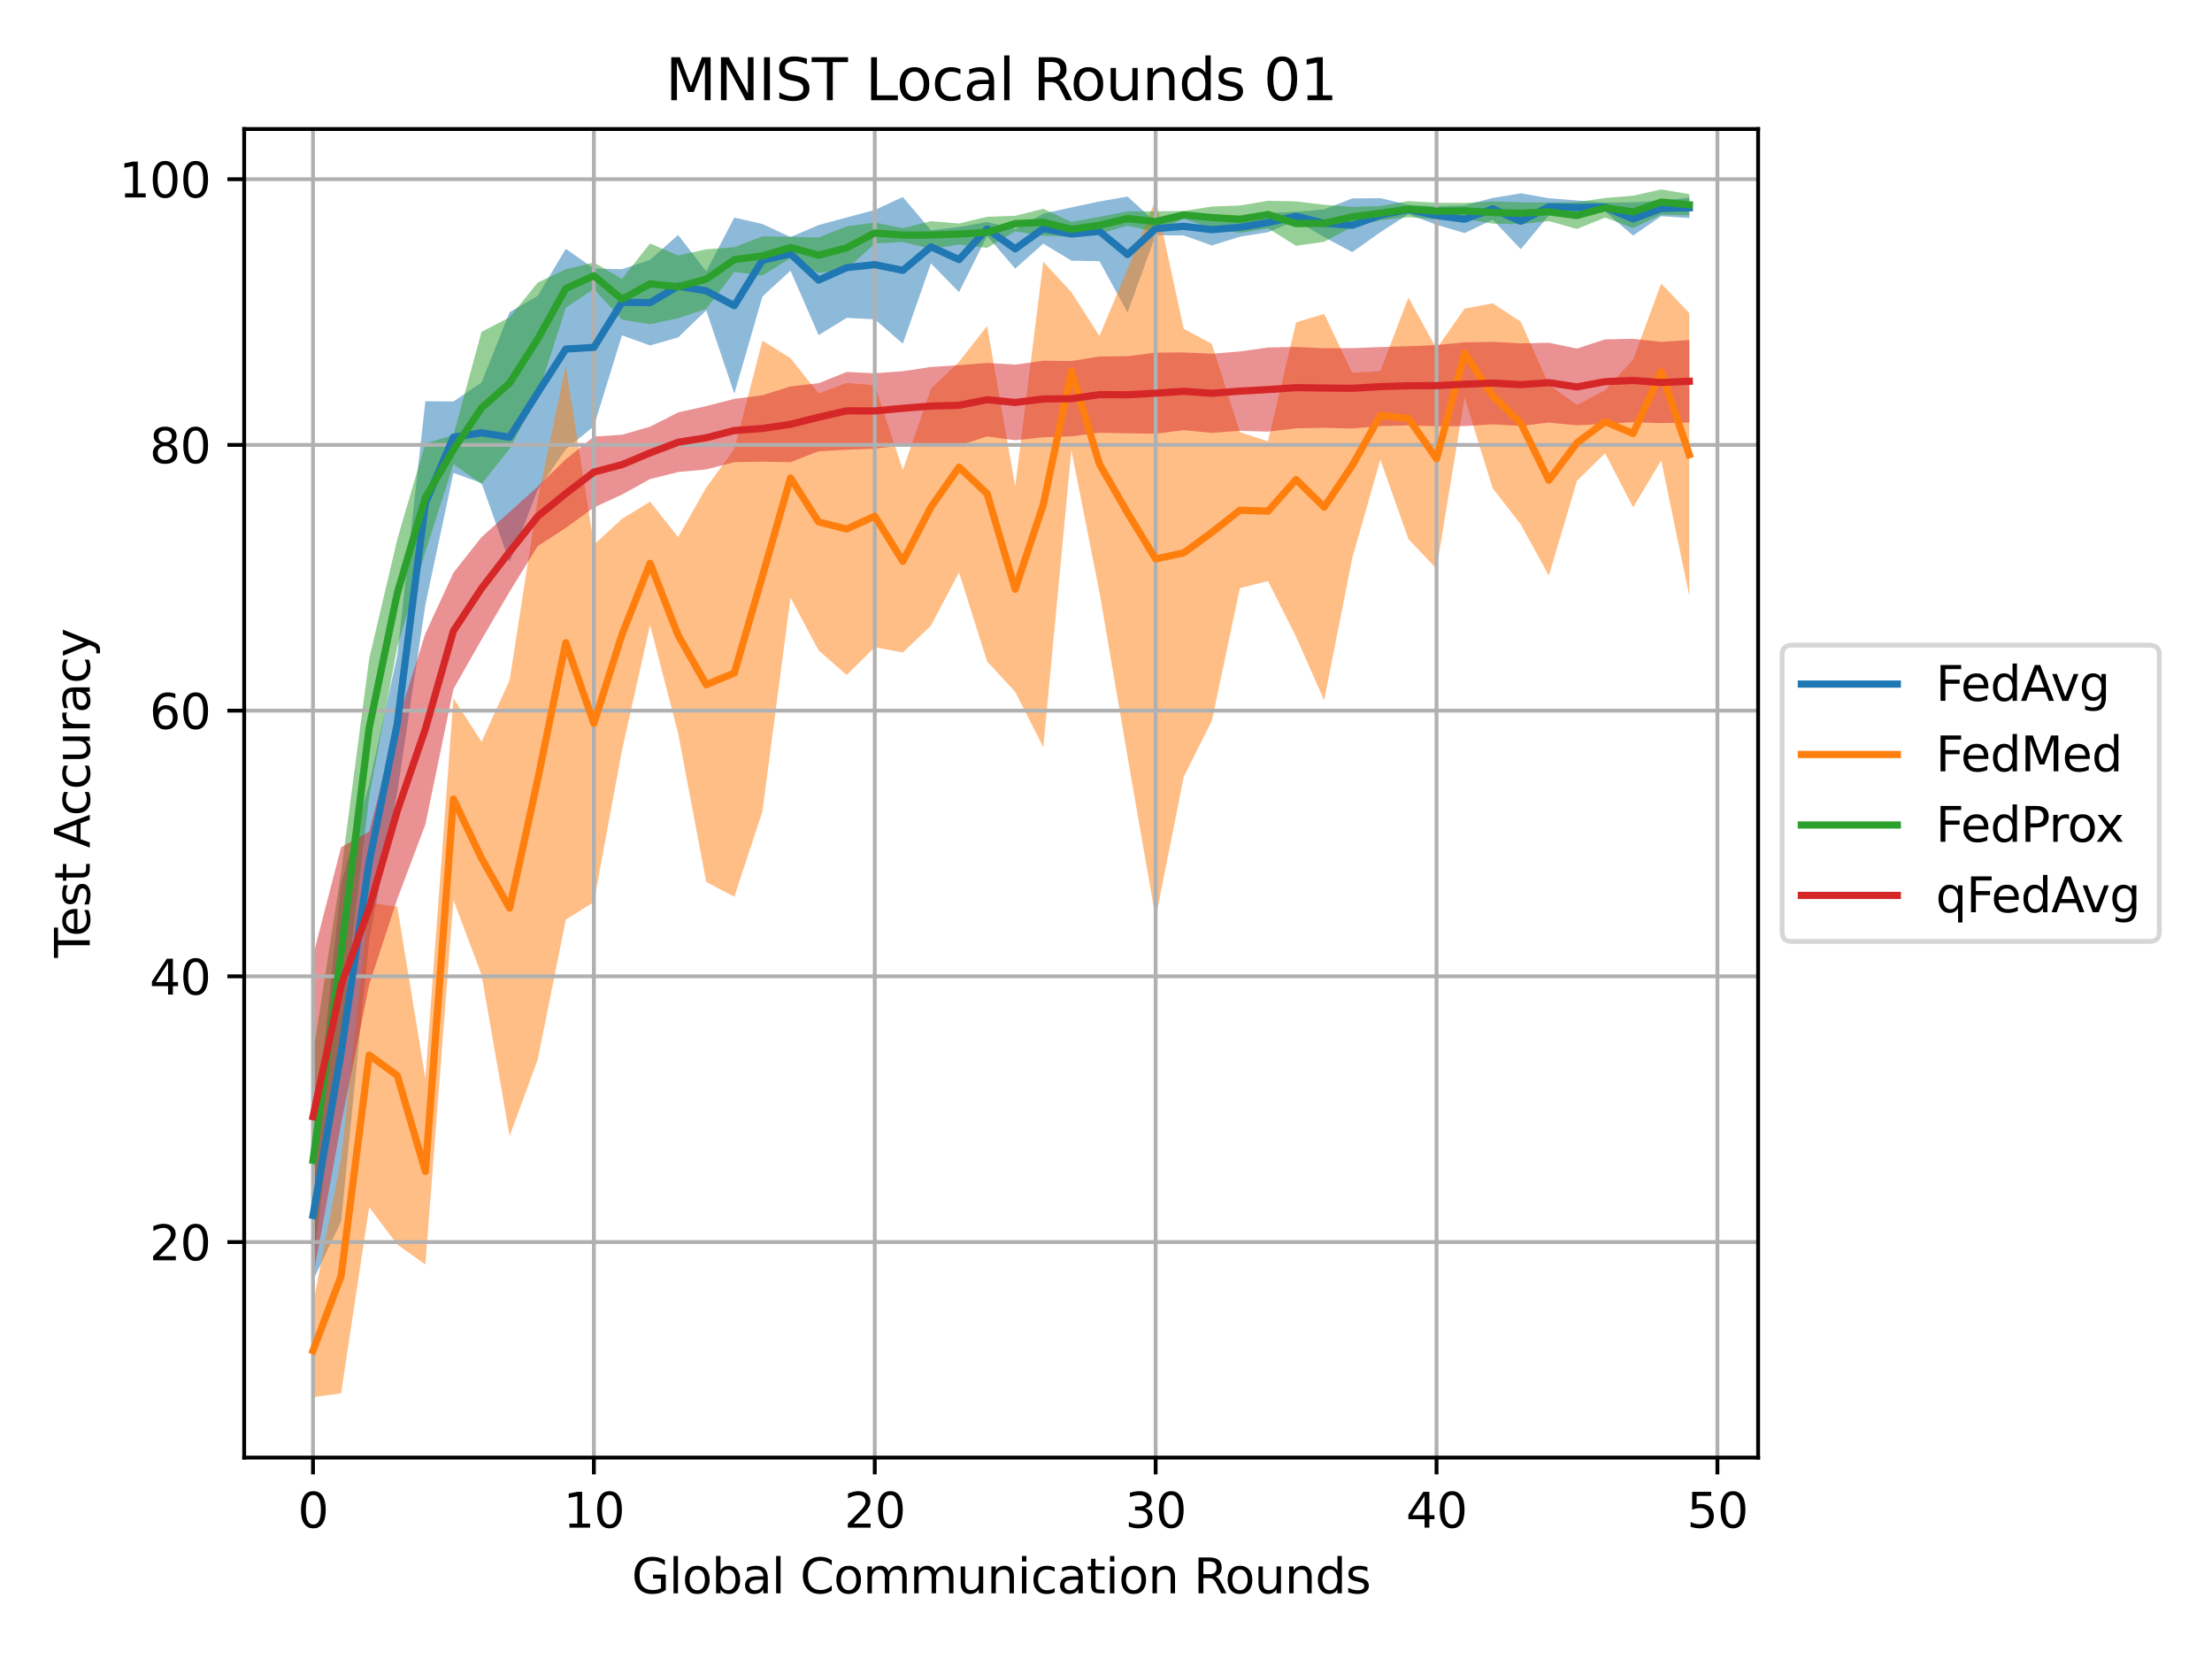<?xml version="1.0" encoding="utf-8" standalone="no"?>
<!DOCTYPE svg PUBLIC "-//W3C//DTD SVG 1.1//EN"
  "http://www.w3.org/Graphics/SVG/1.1/DTD/svg11.dtd">
<svg height="345.6pt" version="1.1" viewBox="0 0 460.8 345.6" width="460.8pt" xmlns="http://www.w3.org/2000/svg" xmlns:xlink="http://www.w3.org/1999/xlink">
 <defs>
  <style type="text/css">*{stroke-linecap:butt;stroke-linejoin:round;}</style>
 </defs>
 <g id="figure_1">
  <g id="patch_1">
   <path d="M 0 345.6 
L 460.8 345.6 
L 460.8 0 
L 0 0 
z
" style="fill:#ffffff;"/>
  </g>
  <g id="axes_1">
   <g id="patch_2">
    <path d="M 50.87 303.64 
L 366.25 303.64 
L 366.25 26.88 
L 50.87 26.88 
z
" style="fill:#ffffff;"/>
   </g>
   <g id="PolyCollection_1">
    <path clip-path="url(#p32f20d6bae)" d="M 65.205 239.684 
L 65.205 266.728 
L 71.057 254.471 
L 76.908 195.847 
L 82.759 165.021 
L 88.61 126.032 
L 94.461 98.516 
L 100.313 100.633 
L 106.164 117.124 
L 112.015 102.026 
L 117.866 93.597 
L 123.718 88.799 
L 129.569 69.864 
L 135.42 71.966 
L 141.271 70.282 
L 147.122 64.659 
L 152.974 82.03 
L 158.825 61.775 
L 164.676 56.394 
L 170.527 69.82 
L 176.378 66.219 
L 182.23 66.516 
L 188.081 71.596 
L 193.932 54.872 
L 199.783 60.862 
L 205.634 49.148 
L 211.486 55.955 
L 217.337 50.762 
L 223.188 54.299 
L 229.039 54.42 
L 234.89 65.115 
L 240.742 48.99 
L 246.593 49.06 
L 252.444 51.136 
L 258.295 49.316 
L 264.146 48.37 
L 269.998 45.953 
L 275.849 49.403 
L 281.7 52.526 
L 287.551 48.385 
L 293.402 44.604 
L 299.254 46.826 
L 305.105 48.554 
L 310.956 45.764 
L 316.807 51.915 
L 322.659 44.858 
L 328.51 44.677 
L 334.361 44.077 
L 340.212 49.072 
L 346.063 45.035 
L 351.915 45.413 
L 351.915 41.162 
L 351.915 41.162 
L 346.063 41.821 
L 340.212 42.128 
L 334.361 42.218 
L 328.51 41.758 
L 322.659 41.297 
L 316.807 40.266 
L 310.956 41.232 
L 305.105 42.786 
L 299.254 42.973 
L 293.402 42.672 
L 287.551 41.273 
L 281.7 41.336 
L 275.849 43.618 
L 269.998 44.126 
L 264.146 44.372 
L 258.295 45.387 
L 252.444 44.548 
L 246.593 45.222 
L 240.742 46.273 
L 234.89 40.939 
L 229.039 41.965 
L 223.188 43.207 
L 217.337 44.501 
L 211.486 47.717 
L 205.634 46.256 
L 199.783 47.294 
L 193.932 47.959 
L 188.081 41.044 
L 182.23 43.741 
L 176.378 45.3 
L 170.527 46.884 
L 164.676 49.379 
L 158.825 46.661 
L 152.974 45.324 
L 147.122 56.529 
L 141.271 48.944 
L 135.42 54.127 
L 129.569 56.088 
L 123.718 55.932 
L 117.866 51.834 
L 112.015 61.622 
L 106.164 65.021 
L 100.313 79.691 
L 94.461 83.629 
L 88.61 83.58 
L 82.759 136.517 
L 76.908 163.286 
L 71.057 184.117 
L 65.205 239.684 
z
" style="fill:#1f77b4;fill-opacity:0.5;"/>
   </g>
   <g id="PolyCollection_2">
    <path clip-path="url(#p32f20d6bae)" d="M 65.205 271.685 
L 65.205 291.06 
L 71.057 290.25 
L 76.908 251.485 
L 82.759 259.249 
L 88.61 263.423 
L 94.461 187.493 
L 100.313 203.077 
L 106.164 236.655 
L 112.015 220.745 
L 117.866 191.585 
L 123.718 187.916 
L 129.569 156.312 
L 135.42 130.196 
L 141.271 152.784 
L 147.122 183.733 
L 152.974 186.803 
L 158.825 169.04 
L 164.676 124.494 
L 170.527 135.498 
L 176.378 140.621 
L 182.23 134.831 
L 188.081 135.935 
L 193.932 130.331 
L 199.783 119.247 
L 205.634 137.783 
L 211.486 144.148 
L 217.337 155.653 
L 223.188 93.813 
L 229.039 123.376 
L 234.89 157.634 
L 240.742 191.305 
L 246.593 161.837 
L 252.444 150.175 
L 258.295 122.513 
L 264.146 121.041 
L 269.998 132.646 
L 275.849 145.9 
L 281.7 116.252 
L 287.551 95.752 
L 293.402 112.296 
L 299.254 118.471 
L 305.105 82.821 
L 310.956 101.723 
L 316.807 109.252 
L 322.659 119.926 
L 328.51 100.177 
L 334.361 94.405 
L 340.212 105.714 
L 346.063 95.904 
L 351.915 124.207 
L 351.915 65.226 
L 351.915 65.226 
L 346.063 59.056 
L 340.212 74.89 
L 334.361 81.294 
L 328.51 84.351 
L 322.659 80.157 
L 316.807 67.008 
L 310.956 63.187 
L 305.105 64.291 
L 299.254 72.643 
L 293.402 62.002 
L 287.551 77.285 
L 281.7 77.665 
L 275.849 65.393 
L 269.998 67.156 
L 264.146 91.934 
L 258.295 90.041 
L 252.444 71.628 
L 246.593 68.514 
L 240.742 41.569 
L 234.89 56.042 
L 229.039 69.981 
L 223.188 60.867 
L 217.337 54.519 
L 211.486 101.337 
L 205.634 67.905 
L 199.783 75.371 
L 193.932 80.962 
L 188.081 97.92 
L 182.23 80.246 
L 176.378 79.781 
L 170.527 81.961 
L 164.676 74.607 
L 158.825 70.98 
L 152.974 93.575 
L 147.122 101.55 
L 141.271 111.899 
L 135.42 104.499 
L 129.569 108.091 
L 123.718 113.482 
L 117.866 76.181 
L 112.015 104.055 
L 106.164 141.676 
L 100.313 154.515 
L 94.461 145.435 
L 88.61 224.632 
L 82.759 188.868 
L 76.908 188.084 
L 71.057 241.386 
L 65.205 271.685 
z
" style="fill:#ff7f0e;fill-opacity:0.5;"/>
   </g>
   <g id="PolyCollection_3">
    <path clip-path="url(#p32f20d6bae)" d="M 65.205 219.524 
L 65.205 263.906 
L 71.057 215.277 
L 76.908 165.987 
L 82.759 134.817 
L 88.61 114.988 
L 94.461 96.707 
L 100.313 100.833 
L 106.164 93.485 
L 112.015 82.365 
L 117.866 64.122 
L 123.718 60.205 
L 129.569 66.588 
L 135.42 67.538 
L 141.271 66.285 
L 147.122 64.356 
L 152.974 56.666 
L 158.825 57.384 
L 164.676 53.778 
L 170.527 56.871 
L 176.378 56.098 
L 182.23 50.725 
L 188.081 50.406 
L 193.932 51.847 
L 199.783 50.942 
L 205.634 51.648 
L 211.486 48.203 
L 217.337 49.108 
L 223.188 49.313 
L 229.039 48.712 
L 234.89 47.01 
L 240.742 48.302 
L 246.593 45.57 
L 252.444 47.616 
L 258.295 48.528 
L 264.146 47.552 
L 269.998 51.21 
L 275.849 50.37 
L 281.7 47.253 
L 287.551 45.902 
L 293.402 45.247 
L 299.254 45.733 
L 305.105 45.582 
L 310.956 46.586 
L 316.807 46.683 
L 322.659 46.068 
L 328.51 47.69 
L 334.361 45.33 
L 340.212 47.493 
L 346.063 44.733 
L 351.915 44.855 
L 351.915 40.459 
L 351.915 40.459 
L 346.063 39.46 
L 340.212 40.764 
L 334.361 41.245 
L 328.51 42.109 
L 322.659 42.189 
L 316.807 42.134 
L 310.956 41.951 
L 305.105 42.254 
L 299.254 42.244 
L 293.402 41.889 
L 287.551 42.916 
L 281.7 43.106 
L 275.849 42.651 
L 269.998 41.951 
L 264.146 41.826 
L 258.295 42.812 
L 252.444 43.023 
L 246.593 43.948 
L 240.742 44.019 
L 234.89 44.05 
L 229.039 45.15 
L 223.188 46.23 
L 217.337 43.493 
L 211.486 44.959 
L 205.634 45.157 
L 199.783 46.564 
L 193.932 46.079 
L 188.081 47.52 
L 182.23 46.36 
L 176.378 47.153 
L 170.527 49.463 
L 164.676 49.333 
L 158.825 49.23 
L 152.974 51.49 
L 147.122 51.928 
L 141.271 53.222 
L 135.42 50.708 
L 129.569 58.103 
L 123.718 54.677 
L 117.866 56.085 
L 112.015 58.862 
L 106.164 66.099 
L 100.313 69.121 
L 94.461 90.624 
L 88.61 92.381 
L 82.759 112.35 
L 76.908 137.233 
L 71.057 181.692 
L 65.205 219.524 
z
" style="fill:#2ca02c;fill-opacity:0.5;"/>
   </g>
   <g id="PolyCollection_4">
    <path clip-path="url(#p32f20d6bae)" d="M 65.205 199.125 
L 65.205 266.138 
L 71.057 234.099 
L 76.908 205.121 
L 82.759 187.282 
L 88.61 171.778 
L 94.461 143.537 
L 100.313 133.241 
L 106.164 123.254 
L 112.015 113.761 
L 117.866 109.969 
L 123.718 105.731 
L 129.569 103.03 
L 135.42 99.802 
L 141.271 98.336 
L 147.122 97.785 
L 152.974 96.279 
L 158.825 96.164 
L 164.676 96.293 
L 170.527 93.999 
L 176.378 93.682 
L 182.23 93.453 
L 188.081 92.769 
L 193.932 92.731 
L 199.783 92.789 
L 205.634 90.92 
L 211.486 91.72 
L 217.337 91.088 
L 223.188 90.896 
L 229.039 90.136 
L 234.89 90.269 
L 240.742 90.349 
L 246.593 89.609 
L 252.444 90.167 
L 258.295 89.735 
L 264.146 89.925 
L 269.998 89.227 
L 275.849 89.121 
L 281.7 89.257 
L 287.551 88.77 
L 293.402 88.605 
L 299.254 88.792 
L 305.105 88.768 
L 310.956 88.39 
L 316.807 88.735 
L 322.659 88.032 
L 328.51 88.595 
L 334.361 88.307 
L 340.212 87.948 
L 346.063 88.141 
L 351.915 88.024 
L 351.915 70.831 
L 351.915 70.831 
L 346.063 71.223 
L 340.212 70.575 
L 334.361 70.703 
L 328.51 72.607 
L 322.659 71.398 
L 316.807 71.537 
L 310.956 71.218 
L 305.105 71.316 
L 299.254 71.878 
L 293.402 72.12 
L 287.551 72.299 
L 281.7 72.52 
L 275.849 72.546 
L 269.998 72.274 
L 264.146 72.384 
L 258.295 73.216 
L 252.444 73.692 
L 246.593 73.42 
L 240.742 73.465 
L 234.89 74.198 
L 229.039 74.265 
L 223.188 75.21 
L 217.337 75.14 
L 211.486 75.958 
L 205.634 75.607 
L 199.783 76.074 
L 193.932 76.441 
L 188.081 77.334 
L 182.23 77.756 
L 176.378 77.483 
L 170.527 79.823 
L 164.676 80.496 
L 158.825 82.341 
L 152.974 83.09 
L 147.122 84.595 
L 141.271 85.914 
L 135.42 88.888 
L 129.569 90.564 
L 123.718 90.941 
L 117.866 95.67 
L 112.015 101.365 
L 106.164 106.64 
L 100.313 111.886 
L 94.461 119.303 
L 88.61 131.978 
L 82.759 150.538 
L 76.908 173.25 
L 71.057 176.487 
L 65.205 199.125 
z
" style="fill:#d62728;fill-opacity:0.5;"/>
   </g>
   <g id="matplotlib.axis_1">
    <g id="xtick_1">
     <g id="line2d_1">
      <path clip-path="url(#p32f20d6bae)" d="M 65.205 303.64 
L 65.205 26.88 
" style="fill:none;stroke:#b0b0b0;stroke-linecap:square;stroke-width:0.8;"/>
     </g>
     <g id="line2d_2">
      <defs>
       <path d="M 0 0 
L 0 3.5 
" id="m7cf84a6d32" style="stroke:#000000;stroke-width:0.8;"/>
      </defs>
      <g>
       <use style="stroke:#000000;stroke-width:0.8;" x="65.205" xlink:href="#m7cf84a6d32" y="303.64"/>
      </g>
     </g>
     <g id="text_1">
      <!-- 0 -->
      <g transform="translate(62.024 318.238)scale(0.1 -0.1)">
       <defs>
        <path d="M 2034 4250 
Q 1547 4250 1301 3770 
Q 1056 3291 1056 2328 
Q 1056 1369 1301 889 
Q 1547 409 2034 409 
Q 2525 409 2770 889 
Q 3016 1369 3016 2328 
Q 3016 3291 2770 3770 
Q 2525 4250 2034 4250 
z
M 2034 4750 
Q 2819 4750 3233 4129 
Q 3647 3509 3647 2328 
Q 3647 1150 3233 529 
Q 2819 -91 2034 -91 
Q 1250 -91 836 529 
Q 422 1150 422 2328 
Q 422 3509 836 4129 
Q 1250 4750 2034 4750 
z
" id="DejaVuSans-30" transform="scale(0.016)"/>
       </defs>
       <use xlink:href="#DejaVuSans-30"/>
      </g>
     </g>
    </g>
    <g id="xtick_2">
     <g id="line2d_3">
      <path clip-path="url(#p32f20d6bae)" d="M 123.718 303.64 
L 123.718 26.88 
" style="fill:none;stroke:#b0b0b0;stroke-linecap:square;stroke-width:0.8;"/>
     </g>
     <g id="line2d_4">
      <g>
       <use style="stroke:#000000;stroke-width:0.8;" x="123.718" xlink:href="#m7cf84a6d32" y="303.64"/>
      </g>
     </g>
     <g id="text_2">
      <!-- 10 -->
      <g transform="translate(117.355 318.238)scale(0.1 -0.1)">
       <defs>
        <path d="M 794 531 
L 1825 531 
L 1825 4091 
L 703 3866 
L 703 4441 
L 1819 4666 
L 2450 4666 
L 2450 531 
L 3481 531 
L 3481 0 
L 794 0 
L 794 531 
z
" id="DejaVuSans-31" transform="scale(0.016)"/>
       </defs>
       <use xlink:href="#DejaVuSans-31"/>
       <use x="63.623" xlink:href="#DejaVuSans-30"/>
      </g>
     </g>
    </g>
    <g id="xtick_3">
     <g id="line2d_5">
      <path clip-path="url(#p32f20d6bae)" d="M 182.23 303.64 
L 182.23 26.88 
" style="fill:none;stroke:#b0b0b0;stroke-linecap:square;stroke-width:0.8;"/>
     </g>
     <g id="line2d_6">
      <g>
       <use style="stroke:#000000;stroke-width:0.8;" x="182.23" xlink:href="#m7cf84a6d32" y="303.64"/>
      </g>
     </g>
     <g id="text_3">
      <!-- 20 -->
      <g transform="translate(175.867 318.238)scale(0.1 -0.1)">
       <defs>
        <path d="M 1228 531 
L 3431 531 
L 3431 0 
L 469 0 
L 469 531 
Q 828 903 1448 1529 
Q 2069 2156 2228 2338 
Q 2531 2678 2651 2914 
Q 2772 3150 2772 3378 
Q 2772 3750 2511 3984 
Q 2250 4219 1831 4219 
Q 1534 4219 1204 4116 
Q 875 4013 500 3803 
L 500 4441 
Q 881 4594 1212 4672 
Q 1544 4750 1819 4750 
Q 2544 4750 2975 4387 
Q 3406 4025 3406 3419 
Q 3406 3131 3298 2873 
Q 3191 2616 2906 2266 
Q 2828 2175 2409 1742 
Q 1991 1309 1228 531 
z
" id="DejaVuSans-32" transform="scale(0.016)"/>
       </defs>
       <use xlink:href="#DejaVuSans-32"/>
       <use x="63.623" xlink:href="#DejaVuSans-30"/>
      </g>
     </g>
    </g>
    <g id="xtick_4">
     <g id="line2d_7">
      <path clip-path="url(#p32f20d6bae)" d="M 240.742 303.64 
L 240.742 26.88 
" style="fill:none;stroke:#b0b0b0;stroke-linecap:square;stroke-width:0.8;"/>
     </g>
     <g id="line2d_8">
      <g>
       <use style="stroke:#000000;stroke-width:0.8;" x="240.742" xlink:href="#m7cf84a6d32" y="303.64"/>
      </g>
     </g>
     <g id="text_4">
      <!-- 30 -->
      <g transform="translate(234.379 318.238)scale(0.1 -0.1)">
       <defs>
        <path d="M 2597 2516 
Q 3050 2419 3304 2112 
Q 3559 1806 3559 1356 
Q 3559 666 3084 287 
Q 2609 -91 1734 -91 
Q 1441 -91 1130 -33 
Q 819 25 488 141 
L 488 750 
Q 750 597 1062 519 
Q 1375 441 1716 441 
Q 2309 441 2620 675 
Q 2931 909 2931 1356 
Q 2931 1769 2642 2001 
Q 2353 2234 1838 2234 
L 1294 2234 
L 1294 2753 
L 1863 2753 
Q 2328 2753 2575 2939 
Q 2822 3125 2822 3475 
Q 2822 3834 2567 4026 
Q 2313 4219 1838 4219 
Q 1578 4219 1281 4162 
Q 984 4106 628 3988 
L 628 4550 
Q 988 4650 1302 4700 
Q 1616 4750 1894 4750 
Q 2613 4750 3031 4423 
Q 3450 4097 3450 3541 
Q 3450 3153 3228 2886 
Q 3006 2619 2597 2516 
z
" id="DejaVuSans-33" transform="scale(0.016)"/>
       </defs>
       <use xlink:href="#DejaVuSans-33"/>
       <use x="63.623" xlink:href="#DejaVuSans-30"/>
      </g>
     </g>
    </g>
    <g id="xtick_5">
     <g id="line2d_9">
      <path clip-path="url(#p32f20d6bae)" d="M 299.254 303.64 
L 299.254 26.88 
" style="fill:none;stroke:#b0b0b0;stroke-linecap:square;stroke-width:0.8;"/>
     </g>
     <g id="line2d_10">
      <g>
       <use style="stroke:#000000;stroke-width:0.8;" x="299.254" xlink:href="#m7cf84a6d32" y="303.64"/>
      </g>
     </g>
     <g id="text_5">
      <!-- 40 -->
      <g transform="translate(292.891 318.238)scale(0.1 -0.1)">
       <defs>
        <path d="M 2419 4116 
L 825 1625 
L 2419 1625 
L 2419 4116 
z
M 2253 4666 
L 3047 4666 
L 3047 1625 
L 3713 1625 
L 3713 1100 
L 3047 1100 
L 3047 0 
L 2419 0 
L 2419 1100 
L 313 1100 
L 313 1709 
L 2253 4666 
z
" id="DejaVuSans-34" transform="scale(0.016)"/>
       </defs>
       <use xlink:href="#DejaVuSans-34"/>
       <use x="63.623" xlink:href="#DejaVuSans-30"/>
      </g>
     </g>
    </g>
    <g id="xtick_6">
     <g id="line2d_11">
      <path clip-path="url(#p32f20d6bae)" d="M 357.766 303.64 
L 357.766 26.88 
" style="fill:none;stroke:#b0b0b0;stroke-linecap:square;stroke-width:0.8;"/>
     </g>
     <g id="line2d_12">
      <g>
       <use style="stroke:#000000;stroke-width:0.8;" x="357.766" xlink:href="#m7cf84a6d32" y="303.64"/>
      </g>
     </g>
     <g id="text_6">
      <!-- 50 -->
      <g transform="translate(351.403 318.238)scale(0.1 -0.1)">
       <defs>
        <path d="M 691 4666 
L 3169 4666 
L 3169 4134 
L 1269 4134 
L 1269 2991 
Q 1406 3038 1543 3061 
Q 1681 3084 1819 3084 
Q 2600 3084 3056 2656 
Q 3513 2228 3513 1497 
Q 3513 744 3044 326 
Q 2575 -91 1722 -91 
Q 1428 -91 1123 -41 
Q 819 9 494 109 
L 494 744 
Q 775 591 1075 516 
Q 1375 441 1709 441 
Q 2250 441 2565 725 
Q 2881 1009 2881 1497 
Q 2881 1984 2565 2268 
Q 2250 2553 1709 2553 
Q 1456 2553 1204 2497 
Q 953 2441 691 2322 
L 691 4666 
z
" id="DejaVuSans-35" transform="scale(0.016)"/>
       </defs>
       <use xlink:href="#DejaVuSans-35"/>
       <use x="63.623" xlink:href="#DejaVuSans-30"/>
      </g>
     </g>
    </g>
    <g id="text_7">
     <!-- Global Communication Rounds -->
     <g transform="translate(131.598 331.917)scale(0.1 -0.1)">
      <defs>
       <path d="M 3809 666 
L 3809 1919 
L 2778 1919 
L 2778 2438 
L 4434 2438 
L 4434 434 
Q 4069 175 3628 42 
Q 3188 -91 2688 -91 
Q 1594 -91 976 548 
Q 359 1188 359 2328 
Q 359 3472 976 4111 
Q 1594 4750 2688 4750 
Q 3144 4750 3555 4637 
Q 3966 4525 4313 4306 
L 4313 3634 
Q 3963 3931 3569 4081 
Q 3175 4231 2741 4231 
Q 1884 4231 1454 3753 
Q 1025 3275 1025 2328 
Q 1025 1384 1454 906 
Q 1884 428 2741 428 
Q 3075 428 3337 486 
Q 3600 544 3809 666 
z
" id="DejaVuSans-47" transform="scale(0.016)"/>
       <path d="M 603 4863 
L 1178 4863 
L 1178 0 
L 603 0 
L 603 4863 
z
" id="DejaVuSans-6c" transform="scale(0.016)"/>
       <path d="M 1959 3097 
Q 1497 3097 1228 2736 
Q 959 2375 959 1747 
Q 959 1119 1226 758 
Q 1494 397 1959 397 
Q 2419 397 2687 759 
Q 2956 1122 2956 1747 
Q 2956 2369 2687 2733 
Q 2419 3097 1959 3097 
z
M 1959 3584 
Q 2709 3584 3137 3096 
Q 3566 2609 3566 1747 
Q 3566 888 3137 398 
Q 2709 -91 1959 -91 
Q 1206 -91 779 398 
Q 353 888 353 1747 
Q 353 2609 779 3096 
Q 1206 3584 1959 3584 
z
" id="DejaVuSans-6f" transform="scale(0.016)"/>
       <path d="M 3116 1747 
Q 3116 2381 2855 2742 
Q 2594 3103 2138 3103 
Q 1681 3103 1420 2742 
Q 1159 2381 1159 1747 
Q 1159 1113 1420 752 
Q 1681 391 2138 391 
Q 2594 391 2855 752 
Q 3116 1113 3116 1747 
z
M 1159 2969 
Q 1341 3281 1617 3432 
Q 1894 3584 2278 3584 
Q 2916 3584 3314 3078 
Q 3713 2572 3713 1747 
Q 3713 922 3314 415 
Q 2916 -91 2278 -91 
Q 1894 -91 1617 61 
Q 1341 213 1159 525 
L 1159 0 
L 581 0 
L 581 4863 
L 1159 4863 
L 1159 2969 
z
" id="DejaVuSans-62" transform="scale(0.016)"/>
       <path d="M 2194 1759 
Q 1497 1759 1228 1600 
Q 959 1441 959 1056 
Q 959 750 1161 570 
Q 1363 391 1709 391 
Q 2188 391 2477 730 
Q 2766 1069 2766 1631 
L 2766 1759 
L 2194 1759 
z
M 3341 1997 
L 3341 0 
L 2766 0 
L 2766 531 
Q 2569 213 2275 61 
Q 1981 -91 1556 -91 
Q 1019 -91 701 211 
Q 384 513 384 1019 
Q 384 1609 779 1909 
Q 1175 2209 1959 2209 
L 2766 2209 
L 2766 2266 
Q 2766 2663 2505 2880 
Q 2244 3097 1772 3097 
Q 1472 3097 1187 3025 
Q 903 2953 641 2809 
L 641 3341 
Q 956 3463 1253 3523 
Q 1550 3584 1831 3584 
Q 2591 3584 2966 3190 
Q 3341 2797 3341 1997 
z
" id="DejaVuSans-61" transform="scale(0.016)"/>
       <path id="DejaVuSans-20" transform="scale(0.016)"/>
       <path d="M 4122 4306 
L 4122 3641 
Q 3803 3938 3442 4084 
Q 3081 4231 2675 4231 
Q 1875 4231 1450 3742 
Q 1025 3253 1025 2328 
Q 1025 1406 1450 917 
Q 1875 428 2675 428 
Q 3081 428 3442 575 
Q 3803 722 4122 1019 
L 4122 359 
Q 3791 134 3420 21 
Q 3050 -91 2638 -91 
Q 1578 -91 968 557 
Q 359 1206 359 2328 
Q 359 3453 968 4101 
Q 1578 4750 2638 4750 
Q 3056 4750 3426 4639 
Q 3797 4528 4122 4306 
z
" id="DejaVuSans-43" transform="scale(0.016)"/>
       <path d="M 3328 2828 
Q 3544 3216 3844 3400 
Q 4144 3584 4550 3584 
Q 5097 3584 5394 3201 
Q 5691 2819 5691 2113 
L 5691 0 
L 5113 0 
L 5113 2094 
Q 5113 2597 4934 2840 
Q 4756 3084 4391 3084 
Q 3944 3084 3684 2787 
Q 3425 2491 3425 1978 
L 3425 0 
L 2847 0 
L 2847 2094 
Q 2847 2600 2669 2842 
Q 2491 3084 2119 3084 
Q 1678 3084 1418 2786 
Q 1159 2488 1159 1978 
L 1159 0 
L 581 0 
L 581 3500 
L 1159 3500 
L 1159 2956 
Q 1356 3278 1631 3431 
Q 1906 3584 2284 3584 
Q 2666 3584 2933 3390 
Q 3200 3197 3328 2828 
z
" id="DejaVuSans-6d" transform="scale(0.016)"/>
       <path d="M 544 1381 
L 544 3500 
L 1119 3500 
L 1119 1403 
Q 1119 906 1312 657 
Q 1506 409 1894 409 
Q 2359 409 2629 706 
Q 2900 1003 2900 1516 
L 2900 3500 
L 3475 3500 
L 3475 0 
L 2900 0 
L 2900 538 
Q 2691 219 2414 64 
Q 2138 -91 1772 -91 
Q 1169 -91 856 284 
Q 544 659 544 1381 
z
M 1991 3584 
L 1991 3584 
z
" id="DejaVuSans-75" transform="scale(0.016)"/>
       <path d="M 3513 2113 
L 3513 0 
L 2938 0 
L 2938 2094 
Q 2938 2591 2744 2837 
Q 2550 3084 2163 3084 
Q 1697 3084 1428 2787 
Q 1159 2491 1159 1978 
L 1159 0 
L 581 0 
L 581 3500 
L 1159 3500 
L 1159 2956 
Q 1366 3272 1645 3428 
Q 1925 3584 2291 3584 
Q 2894 3584 3203 3211 
Q 3513 2838 3513 2113 
z
" id="DejaVuSans-6e" transform="scale(0.016)"/>
       <path d="M 603 3500 
L 1178 3500 
L 1178 0 
L 603 0 
L 603 3500 
z
M 603 4863 
L 1178 4863 
L 1178 4134 
L 603 4134 
L 603 4863 
z
" id="DejaVuSans-69" transform="scale(0.016)"/>
       <path d="M 3122 3366 
L 3122 2828 
Q 2878 2963 2633 3030 
Q 2388 3097 2138 3097 
Q 1578 3097 1268 2742 
Q 959 2388 959 1747 
Q 959 1106 1268 751 
Q 1578 397 2138 397 
Q 2388 397 2633 464 
Q 2878 531 3122 666 
L 3122 134 
Q 2881 22 2623 -34 
Q 2366 -91 2075 -91 
Q 1284 -91 818 406 
Q 353 903 353 1747 
Q 353 2603 823 3093 
Q 1294 3584 2113 3584 
Q 2378 3584 2631 3529 
Q 2884 3475 3122 3366 
z
" id="DejaVuSans-63" transform="scale(0.016)"/>
       <path d="M 1172 4494 
L 1172 3500 
L 2356 3500 
L 2356 3053 
L 1172 3053 
L 1172 1153 
Q 1172 725 1289 603 
Q 1406 481 1766 481 
L 2356 481 
L 2356 0 
L 1766 0 
Q 1100 0 847 248 
Q 594 497 594 1153 
L 594 3053 
L 172 3053 
L 172 3500 
L 594 3500 
L 594 4494 
L 1172 4494 
z
" id="DejaVuSans-74" transform="scale(0.016)"/>
       <path d="M 2841 2188 
Q 3044 2119 3236 1894 
Q 3428 1669 3622 1275 
L 4263 0 
L 3584 0 
L 2988 1197 
Q 2756 1666 2539 1819 
Q 2322 1972 1947 1972 
L 1259 1972 
L 1259 0 
L 628 0 
L 628 4666 
L 2053 4666 
Q 2853 4666 3247 4331 
Q 3641 3997 3641 3322 
Q 3641 2881 3436 2590 
Q 3231 2300 2841 2188 
z
M 1259 4147 
L 1259 2491 
L 2053 2491 
Q 2509 2491 2742 2702 
Q 2975 2913 2975 3322 
Q 2975 3731 2742 3939 
Q 2509 4147 2053 4147 
L 1259 4147 
z
" id="DejaVuSans-52" transform="scale(0.016)"/>
       <path d="M 2906 2969 
L 2906 4863 
L 3481 4863 
L 3481 0 
L 2906 0 
L 2906 525 
Q 2725 213 2448 61 
Q 2172 -91 1784 -91 
Q 1150 -91 751 415 
Q 353 922 353 1747 
Q 353 2572 751 3078 
Q 1150 3584 1784 3584 
Q 2172 3584 2448 3432 
Q 2725 3281 2906 2969 
z
M 947 1747 
Q 947 1113 1208 752 
Q 1469 391 1925 391 
Q 2381 391 2643 752 
Q 2906 1113 2906 1747 
Q 2906 2381 2643 2742 
Q 2381 3103 1925 3103 
Q 1469 3103 1208 2742 
Q 947 2381 947 1747 
z
" id="DejaVuSans-64" transform="scale(0.016)"/>
       <path d="M 2834 3397 
L 2834 2853 
Q 2591 2978 2328 3040 
Q 2066 3103 1784 3103 
Q 1356 3103 1142 2972 
Q 928 2841 928 2578 
Q 928 2378 1081 2264 
Q 1234 2150 1697 2047 
L 1894 2003 
Q 2506 1872 2764 1633 
Q 3022 1394 3022 966 
Q 3022 478 2636 193 
Q 2250 -91 1575 -91 
Q 1294 -91 989 -36 
Q 684 19 347 128 
L 347 722 
Q 666 556 975 473 
Q 1284 391 1588 391 
Q 1994 391 2212 530 
Q 2431 669 2431 922 
Q 2431 1156 2273 1281 
Q 2116 1406 1581 1522 
L 1381 1569 
Q 847 1681 609 1914 
Q 372 2147 372 2553 
Q 372 3047 722 3315 
Q 1072 3584 1716 3584 
Q 2034 3584 2315 3537 
Q 2597 3491 2834 3397 
z
" id="DejaVuSans-73" transform="scale(0.016)"/>
      </defs>
      <use xlink:href="#DejaVuSans-47"/>
      <use x="77.49" xlink:href="#DejaVuSans-6c"/>
      <use x="105.273" xlink:href="#DejaVuSans-6f"/>
      <use x="166.455" xlink:href="#DejaVuSans-62"/>
      <use x="229.932" xlink:href="#DejaVuSans-61"/>
      <use x="291.211" xlink:href="#DejaVuSans-6c"/>
      <use x="318.994" xlink:href="#DejaVuSans-20"/>
      <use x="350.781" xlink:href="#DejaVuSans-43"/>
      <use x="420.605" xlink:href="#DejaVuSans-6f"/>
      <use x="481.787" xlink:href="#DejaVuSans-6d"/>
      <use x="579.199" xlink:href="#DejaVuSans-6d"/>
      <use x="676.611" xlink:href="#DejaVuSans-75"/>
      <use x="739.99" xlink:href="#DejaVuSans-6e"/>
      <use x="803.369" xlink:href="#DejaVuSans-69"/>
      <use x="831.152" xlink:href="#DejaVuSans-63"/>
      <use x="886.133" xlink:href="#DejaVuSans-61"/>
      <use x="947.412" xlink:href="#DejaVuSans-74"/>
      <use x="986.621" xlink:href="#DejaVuSans-69"/>
      <use x="1014.404" xlink:href="#DejaVuSans-6f"/>
      <use x="1075.586" xlink:href="#DejaVuSans-6e"/>
      <use x="1138.965" xlink:href="#DejaVuSans-20"/>
      <use x="1170.752" xlink:href="#DejaVuSans-52"/>
      <use x="1235.734" xlink:href="#DejaVuSans-6f"/>
      <use x="1296.916" xlink:href="#DejaVuSans-75"/>
      <use x="1360.295" xlink:href="#DejaVuSans-6e"/>
      <use x="1423.674" xlink:href="#DejaVuSans-64"/>
      <use x="1487.15" xlink:href="#DejaVuSans-73"/>
     </g>
    </g>
   </g>
   <g id="matplotlib.axis_2">
    <g id="ytick_1">
     <g id="line2d_13">
      <path clip-path="url(#p32f20d6bae)" d="M 50.87 258.741 
L 366.25 258.741 
" style="fill:none;stroke:#b0b0b0;stroke-linecap:square;stroke-width:0.8;"/>
     </g>
     <g id="line2d_14">
      <defs>
       <path d="M 0 0 
L -3.5 0 
" id="m0fa4ad818c" style="stroke:#000000;stroke-width:0.8;"/>
      </defs>
      <g>
       <use style="stroke:#000000;stroke-width:0.8;" x="50.87" xlink:href="#m0fa4ad818c" y="258.741"/>
      </g>
     </g>
     <g id="text_8">
      <!-- 20 -->
      <g transform="translate(31.145 262.54)scale(0.1 -0.1)">
       <use xlink:href="#DejaVuSans-32"/>
       <use x="63.623" xlink:href="#DejaVuSans-30"/>
      </g>
     </g>
    </g>
    <g id="ytick_2">
     <g id="line2d_15">
      <path clip-path="url(#p32f20d6bae)" d="M 50.87 203.389 
L 366.25 203.389 
" style="fill:none;stroke:#b0b0b0;stroke-linecap:square;stroke-width:0.8;"/>
     </g>
     <g id="line2d_16">
      <g>
       <use style="stroke:#000000;stroke-width:0.8;" x="50.87" xlink:href="#m0fa4ad818c" y="203.389"/>
      </g>
     </g>
     <g id="text_9">
      <!-- 40 -->
      <g transform="translate(31.145 207.188)scale(0.1 -0.1)">
       <use xlink:href="#DejaVuSans-34"/>
       <use x="63.623" xlink:href="#DejaVuSans-30"/>
      </g>
     </g>
    </g>
    <g id="ytick_3">
     <g id="line2d_17">
      <path clip-path="url(#p32f20d6bae)" d="M 50.87 148.037 
L 366.25 148.037 
" style="fill:none;stroke:#b0b0b0;stroke-linecap:square;stroke-width:0.8;"/>
     </g>
     <g id="line2d_18">
      <g>
       <use style="stroke:#000000;stroke-width:0.8;" x="50.87" xlink:href="#m0fa4ad818c" y="148.037"/>
      </g>
     </g>
     <g id="text_10">
      <!-- 60 -->
      <g transform="translate(31.145 151.836)scale(0.1 -0.1)">
       <defs>
        <path d="M 2113 2584 
Q 1688 2584 1439 2293 
Q 1191 2003 1191 1497 
Q 1191 994 1439 701 
Q 1688 409 2113 409 
Q 2538 409 2786 701 
Q 3034 994 3034 1497 
Q 3034 2003 2786 2293 
Q 2538 2584 2113 2584 
z
M 3366 4563 
L 3366 3988 
Q 3128 4100 2886 4159 
Q 2644 4219 2406 4219 
Q 1781 4219 1451 3797 
Q 1122 3375 1075 2522 
Q 1259 2794 1537 2939 
Q 1816 3084 2150 3084 
Q 2853 3084 3261 2657 
Q 3669 2231 3669 1497 
Q 3669 778 3244 343 
Q 2819 -91 2113 -91 
Q 1303 -91 875 529 
Q 447 1150 447 2328 
Q 447 3434 972 4092 
Q 1497 4750 2381 4750 
Q 2619 4750 2861 4703 
Q 3103 4656 3366 4563 
z
" id="DejaVuSans-36" transform="scale(0.016)"/>
       </defs>
       <use xlink:href="#DejaVuSans-36"/>
       <use x="63.623" xlink:href="#DejaVuSans-30"/>
      </g>
     </g>
    </g>
    <g id="ytick_4">
     <g id="line2d_19">
      <path clip-path="url(#p32f20d6bae)" d="M 50.87 92.684 
L 366.25 92.684 
" style="fill:none;stroke:#b0b0b0;stroke-linecap:square;stroke-width:0.8;"/>
     </g>
     <g id="line2d_20">
      <g>
       <use style="stroke:#000000;stroke-width:0.8;" x="50.87" xlink:href="#m0fa4ad818c" y="92.684"/>
      </g>
     </g>
     <g id="text_11">
      <!-- 80 -->
      <g transform="translate(31.145 96.484)scale(0.1 -0.1)">
       <defs>
        <path d="M 2034 2216 
Q 1584 2216 1326 1975 
Q 1069 1734 1069 1313 
Q 1069 891 1326 650 
Q 1584 409 2034 409 
Q 2484 409 2743 651 
Q 3003 894 3003 1313 
Q 3003 1734 2745 1975 
Q 2488 2216 2034 2216 
z
M 1403 2484 
Q 997 2584 770 2862 
Q 544 3141 544 3541 
Q 544 4100 942 4425 
Q 1341 4750 2034 4750 
Q 2731 4750 3128 4425 
Q 3525 4100 3525 3541 
Q 3525 3141 3298 2862 
Q 3072 2584 2669 2484 
Q 3125 2378 3379 2068 
Q 3634 1759 3634 1313 
Q 3634 634 3220 271 
Q 2806 -91 2034 -91 
Q 1263 -91 848 271 
Q 434 634 434 1313 
Q 434 1759 690 2068 
Q 947 2378 1403 2484 
z
M 1172 3481 
Q 1172 3119 1398 2916 
Q 1625 2713 2034 2713 
Q 2441 2713 2670 2916 
Q 2900 3119 2900 3481 
Q 2900 3844 2670 4047 
Q 2441 4250 2034 4250 
Q 1625 4250 1398 4047 
Q 1172 3844 1172 3481 
z
" id="DejaVuSans-38" transform="scale(0.016)"/>
       </defs>
       <use xlink:href="#DejaVuSans-38"/>
       <use x="63.623" xlink:href="#DejaVuSans-30"/>
      </g>
     </g>
    </g>
    <g id="ytick_5">
     <g id="line2d_21">
      <path clip-path="url(#p32f20d6bae)" d="M 50.87 37.332 
L 366.25 37.332 
" style="fill:none;stroke:#b0b0b0;stroke-linecap:square;stroke-width:0.8;"/>
     </g>
     <g id="line2d_22">
      <g>
       <use style="stroke:#000000;stroke-width:0.8;" x="50.87" xlink:href="#m0fa4ad818c" y="37.332"/>
      </g>
     </g>
     <g id="text_12">
      <!-- 100 -->
      <g transform="translate(24.782 41.131)scale(0.1 -0.1)">
       <use xlink:href="#DejaVuSans-31"/>
       <use x="63.623" xlink:href="#DejaVuSans-30"/>
       <use x="127.246" xlink:href="#DejaVuSans-30"/>
      </g>
     </g>
    </g>
    <g id="text_13">
     <!-- Test Accuracy -->
     <g transform="translate(18.703 199.523)rotate(-90)scale(0.1 -0.1)">
      <defs>
       <path d="M -19 4666 
L 3928 4666 
L 3928 4134 
L 2272 4134 
L 2272 0 
L 1638 0 
L 1638 4134 
L -19 4134 
L -19 4666 
z
" id="DejaVuSans-54" transform="scale(0.016)"/>
       <path d="M 3597 1894 
L 3597 1613 
L 953 1613 
Q 991 1019 1311 708 
Q 1631 397 2203 397 
Q 2534 397 2845 478 
Q 3156 559 3463 722 
L 3463 178 
Q 3153 47 2828 -22 
Q 2503 -91 2169 -91 
Q 1331 -91 842 396 
Q 353 884 353 1716 
Q 353 2575 817 3079 
Q 1281 3584 2069 3584 
Q 2775 3584 3186 3129 
Q 3597 2675 3597 1894 
z
M 3022 2063 
Q 3016 2534 2758 2815 
Q 2500 3097 2075 3097 
Q 1594 3097 1305 2825 
Q 1016 2553 972 2059 
L 3022 2063 
z
" id="DejaVuSans-65" transform="scale(0.016)"/>
       <path d="M 2188 4044 
L 1331 1722 
L 3047 1722 
L 2188 4044 
z
M 1831 4666 
L 2547 4666 
L 4325 0 
L 3669 0 
L 3244 1197 
L 1141 1197 
L 716 0 
L 50 0 
L 1831 4666 
z
" id="DejaVuSans-41" transform="scale(0.016)"/>
       <path d="M 2631 2963 
Q 2534 3019 2420 3045 
Q 2306 3072 2169 3072 
Q 1681 3072 1420 2755 
Q 1159 2438 1159 1844 
L 1159 0 
L 581 0 
L 581 3500 
L 1159 3500 
L 1159 2956 
Q 1341 3275 1631 3429 
Q 1922 3584 2338 3584 
Q 2397 3584 2469 3576 
Q 2541 3569 2628 3553 
L 2631 2963 
z
" id="DejaVuSans-72" transform="scale(0.016)"/>
       <path d="M 2059 -325 
Q 1816 -950 1584 -1140 
Q 1353 -1331 966 -1331 
L 506 -1331 
L 506 -850 
L 844 -850 
Q 1081 -850 1212 -737 
Q 1344 -625 1503 -206 
L 1606 56 
L 191 3500 
L 800 3500 
L 1894 763 
L 2988 3500 
L 3597 3500 
L 2059 -325 
z
" id="DejaVuSans-79" transform="scale(0.016)"/>
      </defs>
      <use xlink:href="#DejaVuSans-54"/>
      <use x="44.084" xlink:href="#DejaVuSans-65"/>
      <use x="105.607" xlink:href="#DejaVuSans-73"/>
      <use x="157.707" xlink:href="#DejaVuSans-74"/>
      <use x="196.916" xlink:href="#DejaVuSans-20"/>
      <use x="228.703" xlink:href="#DejaVuSans-41"/>
      <use x="295.361" xlink:href="#DejaVuSans-63"/>
      <use x="350.342" xlink:href="#DejaVuSans-63"/>
      <use x="405.322" xlink:href="#DejaVuSans-75"/>
      <use x="468.701" xlink:href="#DejaVuSans-72"/>
      <use x="509.814" xlink:href="#DejaVuSans-61"/>
      <use x="571.094" xlink:href="#DejaVuSans-63"/>
      <use x="626.074" xlink:href="#DejaVuSans-79"/>
     </g>
    </g>
   </g>
   <g id="line2d_23">
    <path clip-path="url(#p32f20d6bae)" d="M 65.205 253.206 
L 71.057 219.294 
L 76.908 179.566 
L 82.759 150.769 
L 88.61 104.806 
L 94.461 91.073 
L 100.313 90.162 
L 106.164 91.073 
L 112.015 81.824 
L 117.866 72.715 
L 123.718 72.365 
L 129.569 62.976 
L 135.42 63.046 
L 141.271 59.613 
L 147.122 60.594 
L 152.974 63.677 
L 158.825 54.218 
L 164.676 52.887 
L 170.527 58.352 
L 176.378 55.759 
L 182.23 55.129 
L 188.081 56.32 
L 193.932 51.415 
L 199.783 54.078 
L 205.634 47.702 
L 211.486 51.836 
L 217.337 47.632 
L 223.188 48.753 
L 229.039 48.192 
L 234.89 53.027 
L 240.742 47.632 
L 246.593 47.141 
L 252.444 47.842 
L 258.295 47.352 
L 264.146 46.371 
L 269.998 45.039 
L 275.849 46.511 
L 281.7 46.931 
L 287.551 44.829 
L 293.402 43.638 
L 299.254 44.899 
L 305.105 45.67 
L 310.956 43.498 
L 316.807 46.09 
L 322.659 43.078 
L 328.51 43.218 
L 334.361 43.148 
L 340.212 45.6 
L 346.063 43.428 
L 351.915 43.288 
" style="fill:none;stroke:#1f77b4;stroke-linecap:square;stroke-width:1.5;"/>
   </g>
   <g id="line2d_24">
    <path clip-path="url(#p32f20d6bae)" d="M 65.205 281.373 
L 71.057 265.818 
L 76.908 219.784 
L 82.759 224.058 
L 88.61 244.027 
L 94.461 166.464 
L 100.313 178.796 
L 106.164 189.166 
L 112.015 162.4 
L 117.866 133.883 
L 123.718 150.699 
L 129.569 132.202 
L 135.42 117.348 
L 141.271 132.342 
L 147.122 142.642 
L 152.974 140.189 
L 158.825 120.01 
L 164.676 99.551 
L 170.527 108.73 
L 176.378 110.201 
L 182.23 107.538 
L 188.081 116.927 
L 193.932 105.647 
L 199.783 97.309 
L 205.634 102.844 
L 211.486 122.743 
L 217.337 105.086 
L 223.188 77.34 
L 229.039 96.678 
L 234.89 106.838 
L 240.742 116.437 
L 246.593 115.176 
L 252.444 110.902 
L 258.295 106.277 
L 264.146 106.487 
L 269.998 99.901 
L 275.849 105.647 
L 281.7 96.958 
L 287.551 86.519 
L 293.402 87.149 
L 299.254 95.557 
L 305.105 73.556 
L 310.956 82.455 
L 316.807 88.13 
L 322.659 100.041 
L 328.51 92.264 
L 334.361 87.85 
L 340.212 90.302 
L 346.063 77.48 
L 351.915 94.716 
" style="fill:none;stroke:#ff7f0e;stroke-linecap:square;stroke-width:1.5;"/>
   </g>
   <g id="line2d_25">
    <path clip-path="url(#p32f20d6bae)" d="M 65.205 241.715 
L 71.057 198.484 
L 76.908 151.61 
L 82.759 123.584 
L 88.61 103.685 
L 94.461 93.665 
L 100.313 84.977 
L 106.164 79.792 
L 112.015 70.614 
L 117.866 60.104 
L 123.718 57.441 
L 129.569 62.346 
L 135.42 59.123 
L 141.271 59.753 
L 147.122 58.142 
L 152.974 54.078 
L 158.825 53.307 
L 164.676 51.556 
L 170.527 53.167 
L 176.378 51.626 
L 182.23 48.543 
L 188.081 48.963 
L 193.932 48.963 
L 199.783 48.753 
L 205.634 48.403 
L 211.486 46.581 
L 217.337 46.301 
L 223.188 47.772 
L 229.039 46.931 
L 234.89 45.53 
L 240.742 46.16 
L 246.593 44.759 
L 252.444 45.32 
L 258.295 45.67 
L 264.146 44.689 
L 269.998 46.581 
L 275.849 46.511 
L 281.7 45.179 
L 287.551 44.409 
L 293.402 43.568 
L 299.254 43.988 
L 305.105 43.918 
L 310.956 44.269 
L 316.807 44.409 
L 322.659 44.128 
L 328.51 44.899 
L 334.361 43.288 
L 340.212 44.128 
L 346.063 42.097 
L 351.915 42.657 
" style="fill:none;stroke:#2ca02c;stroke-linecap:square;stroke-width:1.5;"/>
   </g>
   <g id="line2d_26">
    <path clip-path="url(#p32f20d6bae)" d="M 65.205 232.632 
L 71.057 205.293 
L 76.908 189.186 
L 82.759 168.91 
L 88.61 151.878 
L 94.461 131.42 
L 100.313 122.564 
L 106.164 114.947 
L 112.015 107.563 
L 117.866 102.819 
L 123.718 98.336 
L 129.569 96.797 
L 135.42 94.345 
L 141.271 92.125 
L 147.122 91.19 
L 152.974 89.684 
L 158.825 89.253 
L 164.676 88.395 
L 170.527 86.911 
L 176.378 85.583 
L 182.23 85.605 
L 188.081 85.051 
L 193.932 84.586 
L 199.783 84.431 
L 205.634 83.263 
L 211.486 83.839 
L 217.337 83.114 
L 223.188 83.053 
L 229.039 82.201 
L 234.89 82.234 
L 240.742 81.907 
L 246.593 81.514 
L 252.444 81.929 
L 258.295 81.476 
L 264.146 81.154 
L 269.998 80.75 
L 275.849 80.833 
L 281.7 80.889 
L 287.551 80.535 
L 293.402 80.363 
L 299.254 80.335 
L 305.105 80.042 
L 310.956 79.804 
L 316.807 80.136 
L 322.659 79.715 
L 328.51 80.601 
L 334.361 79.505 
L 340.212 79.261 
L 346.063 79.682 
L 351.915 79.427 
" style="fill:none;stroke:#d62728;stroke-linecap:square;stroke-width:1.5;"/>
   </g>
   <g id="patch_3">
    <path d="M 50.87 303.64 
L 50.87 26.88 
" style="fill:none;stroke:#000000;stroke-linecap:square;stroke-linejoin:miter;stroke-width:0.8;"/>
   </g>
   <g id="patch_4">
    <path d="M 366.25 303.64 
L 366.25 26.88 
" style="fill:none;stroke:#000000;stroke-linecap:square;stroke-linejoin:miter;stroke-width:0.8;"/>
   </g>
   <g id="patch_5">
    <path d="M 50.87 303.64 
L 366.25 303.64 
" style="fill:none;stroke:#000000;stroke-linecap:square;stroke-linejoin:miter;stroke-width:0.8;"/>
   </g>
   <g id="patch_6">
    <path d="M 50.87 26.88 
L 366.25 26.88 
" style="fill:none;stroke:#000000;stroke-linecap:square;stroke-linejoin:miter;stroke-width:0.8;"/>
   </g>
   <g id="text_14">
    <!-- MNIST Local Rounds 01 -->
    <g transform="translate(138.633 20.88)scale(0.12 -0.12)">
     <defs>
      <path d="M 628 4666 
L 1569 4666 
L 2759 1491 
L 3956 4666 
L 4897 4666 
L 4897 0 
L 4281 0 
L 4281 4097 
L 3078 897 
L 2444 897 
L 1241 4097 
L 1241 0 
L 628 0 
L 628 4666 
z
" id="DejaVuSans-4d" transform="scale(0.016)"/>
      <path d="M 628 4666 
L 1478 4666 
L 3547 763 
L 3547 4666 
L 4159 4666 
L 4159 0 
L 3309 0 
L 1241 3903 
L 1241 0 
L 628 0 
L 628 4666 
z
" id="DejaVuSans-4e" transform="scale(0.016)"/>
      <path d="M 628 4666 
L 1259 4666 
L 1259 0 
L 628 0 
L 628 4666 
z
" id="DejaVuSans-49" transform="scale(0.016)"/>
      <path d="M 3425 4513 
L 3425 3897 
Q 3066 4069 2747 4153 
Q 2428 4238 2131 4238 
Q 1616 4238 1336 4038 
Q 1056 3838 1056 3469 
Q 1056 3159 1242 3001 
Q 1428 2844 1947 2747 
L 2328 2669 
Q 3034 2534 3370 2195 
Q 3706 1856 3706 1288 
Q 3706 609 3251 259 
Q 2797 -91 1919 -91 
Q 1588 -91 1214 -16 
Q 841 59 441 206 
L 441 856 
Q 825 641 1194 531 
Q 1563 422 1919 422 
Q 2459 422 2753 634 
Q 3047 847 3047 1241 
Q 3047 1584 2836 1778 
Q 2625 1972 2144 2069 
L 1759 2144 
Q 1053 2284 737 2584 
Q 422 2884 422 3419 
Q 422 4038 858 4394 
Q 1294 4750 2059 4750 
Q 2388 4750 2728 4690 
Q 3069 4631 3425 4513 
z
" id="DejaVuSans-53" transform="scale(0.016)"/>
      <path d="M 628 4666 
L 1259 4666 
L 1259 531 
L 3531 531 
L 3531 0 
L 628 0 
L 628 4666 
z
" id="DejaVuSans-4c" transform="scale(0.016)"/>
     </defs>
     <use xlink:href="#DejaVuSans-4d"/>
     <use x="86.279" xlink:href="#DejaVuSans-4e"/>
     <use x="161.084" xlink:href="#DejaVuSans-49"/>
     <use x="190.576" xlink:href="#DejaVuSans-53"/>
     <use x="254.053" xlink:href="#DejaVuSans-54"/>
     <use x="315.137" xlink:href="#DejaVuSans-20"/>
     <use x="346.924" xlink:href="#DejaVuSans-4c"/>
     <use x="400.887" xlink:href="#DejaVuSans-6f"/>
     <use x="462.068" xlink:href="#DejaVuSans-63"/>
     <use x="517.049" xlink:href="#DejaVuSans-61"/>
     <use x="578.328" xlink:href="#DejaVuSans-6c"/>
     <use x="606.111" xlink:href="#DejaVuSans-20"/>
     <use x="637.898" xlink:href="#DejaVuSans-52"/>
     <use x="702.881" xlink:href="#DejaVuSans-6f"/>
     <use x="764.062" xlink:href="#DejaVuSans-75"/>
     <use x="827.441" xlink:href="#DejaVuSans-6e"/>
     <use x="890.82" xlink:href="#DejaVuSans-64"/>
     <use x="954.297" xlink:href="#DejaVuSans-73"/>
     <use x="1006.396" xlink:href="#DejaVuSans-20"/>
     <use x="1038.184" xlink:href="#DejaVuSans-30"/>
     <use x="1101.807" xlink:href="#DejaVuSans-31"/>
    </g>
   </g>
   <g id="legend_1">
    <g id="patch_7">
     <path d="M 373.25 196.116 
L 447.822 196.116 
Q 449.822 196.116 449.822 194.116 
L 449.822 136.404 
Q 449.822 134.404 447.822 134.404 
L 373.25 134.404 
Q 371.25 134.404 371.25 136.404 
L 371.25 194.116 
Q 371.25 196.116 373.25 196.116 
z
" style="fill:#ffffff;opacity:0.8;stroke:#cccccc;stroke-linejoin:miter;"/>
    </g>
    <g id="line2d_27">
     <path d="M 375.25 142.502 
L 395.25 142.502 
" style="fill:none;stroke:#1f77b4;stroke-linecap:square;stroke-width:1.5;"/>
    </g>
    <g id="line2d_28"/>
    <g id="text_15">
     <!-- FedAvg -->
     <g transform="translate(403.25 146.002)scale(0.1 -0.1)">
      <defs>
       <path d="M 628 4666 
L 3309 4666 
L 3309 4134 
L 1259 4134 
L 1259 2759 
L 3109 2759 
L 3109 2228 
L 1259 2228 
L 1259 0 
L 628 0 
L 628 4666 
z
" id="DejaVuSans-46" transform="scale(0.016)"/>
       <path d="M 191 3500 
L 800 3500 
L 1894 563 
L 2988 3500 
L 3597 3500 
L 2284 0 
L 1503 0 
L 191 3500 
z
" id="DejaVuSans-76" transform="scale(0.016)"/>
       <path d="M 2906 1791 
Q 2906 2416 2648 2759 
Q 2391 3103 1925 3103 
Q 1463 3103 1205 2759 
Q 947 2416 947 1791 
Q 947 1169 1205 825 
Q 1463 481 1925 481 
Q 2391 481 2648 825 
Q 2906 1169 2906 1791 
z
M 3481 434 
Q 3481 -459 3084 -895 
Q 2688 -1331 1869 -1331 
Q 1566 -1331 1297 -1286 
Q 1028 -1241 775 -1147 
L 775 -588 
Q 1028 -725 1275 -790 
Q 1522 -856 1778 -856 
Q 2344 -856 2625 -561 
Q 2906 -266 2906 331 
L 2906 616 
Q 2728 306 2450 153 
Q 2172 0 1784 0 
Q 1141 0 747 490 
Q 353 981 353 1791 
Q 353 2603 747 3093 
Q 1141 3584 1784 3584 
Q 2172 3584 2450 3431 
Q 2728 3278 2906 2969 
L 2906 3500 
L 3481 3500 
L 3481 434 
z
" id="DejaVuSans-67" transform="scale(0.016)"/>
      </defs>
      <use xlink:href="#DejaVuSans-46"/>
      <use x="52.02" xlink:href="#DejaVuSans-65"/>
      <use x="113.543" xlink:href="#DejaVuSans-64"/>
      <use x="177.02" xlink:href="#DejaVuSans-41"/>
      <use x="239.553" xlink:href="#DejaVuSans-76"/>
      <use x="298.732" xlink:href="#DejaVuSans-67"/>
     </g>
    </g>
    <g id="line2d_29">
     <path d="M 375.25 157.18 
L 395.25 157.18 
" style="fill:none;stroke:#ff7f0e;stroke-linecap:square;stroke-width:1.5;"/>
    </g>
    <g id="line2d_30"/>
    <g id="text_16">
     <!-- FedMed -->
     <g transform="translate(403.25 160.68)scale(0.1 -0.1)">
      <use xlink:href="#DejaVuSans-46"/>
      <use x="52.02" xlink:href="#DejaVuSans-65"/>
      <use x="113.543" xlink:href="#DejaVuSans-64"/>
      <use x="177.02" xlink:href="#DejaVuSans-4d"/>
      <use x="263.299" xlink:href="#DejaVuSans-65"/>
      <use x="324.822" xlink:href="#DejaVuSans-64"/>
     </g>
    </g>
    <g id="line2d_31">
     <path d="M 375.25 171.858 
L 395.25 171.858 
" style="fill:none;stroke:#2ca02c;stroke-linecap:square;stroke-width:1.5;"/>
    </g>
    <g id="line2d_32"/>
    <g id="text_17">
     <!-- FedProx -->
     <g transform="translate(403.25 175.358)scale(0.1 -0.1)">
      <defs>
       <path d="M 1259 4147 
L 1259 2394 
L 2053 2394 
Q 2494 2394 2734 2622 
Q 2975 2850 2975 3272 
Q 2975 3691 2734 3919 
Q 2494 4147 2053 4147 
L 1259 4147 
z
M 628 4666 
L 2053 4666 
Q 2838 4666 3239 4311 
Q 3641 3956 3641 3272 
Q 3641 2581 3239 2228 
Q 2838 1875 2053 1875 
L 1259 1875 
L 1259 0 
L 628 0 
L 628 4666 
z
" id="DejaVuSans-50" transform="scale(0.016)"/>
       <path d="M 3513 3500 
L 2247 1797 
L 3578 0 
L 2900 0 
L 1881 1375 
L 863 0 
L 184 0 
L 1544 1831 
L 300 3500 
L 978 3500 
L 1906 2253 
L 2834 3500 
L 3513 3500 
z
" id="DejaVuSans-78" transform="scale(0.016)"/>
      </defs>
      <use xlink:href="#DejaVuSans-46"/>
      <use x="52.02" xlink:href="#DejaVuSans-65"/>
      <use x="113.543" xlink:href="#DejaVuSans-64"/>
      <use x="177.02" xlink:href="#DejaVuSans-50"/>
      <use x="235.572" xlink:href="#DejaVuSans-72"/>
      <use x="274.436" xlink:href="#DejaVuSans-6f"/>
      <use x="332.492" xlink:href="#DejaVuSans-78"/>
     </g>
    </g>
    <g id="line2d_33">
     <path d="M 375.25 186.537 
L 395.25 186.537 
" style="fill:none;stroke:#d62728;stroke-linecap:square;stroke-width:1.5;"/>
    </g>
    <g id="line2d_34"/>
    <g id="text_18">
     <!-- qFedAvg -->
     <g transform="translate(403.25 190.037)scale(0.1 -0.1)">
      <defs>
       <path d="M 947 1747 
Q 947 1113 1208 752 
Q 1469 391 1925 391 
Q 2381 391 2643 752 
Q 2906 1113 2906 1747 
Q 2906 2381 2643 2742 
Q 2381 3103 1925 3103 
Q 1469 3103 1208 2742 
Q 947 2381 947 1747 
z
M 2906 525 
Q 2725 213 2448 61 
Q 2172 -91 1784 -91 
Q 1150 -91 751 415 
Q 353 922 353 1747 
Q 353 2572 751 3078 
Q 1150 3584 1784 3584 
Q 2172 3584 2448 3432 
Q 2725 3281 2906 2969 
L 2906 3500 
L 3481 3500 
L 3481 -1331 
L 2906 -1331 
L 2906 525 
z
" id="DejaVuSans-71" transform="scale(0.016)"/>
      </defs>
      <use xlink:href="#DejaVuSans-71"/>
      <use x="63.477" xlink:href="#DejaVuSans-46"/>
      <use x="115.496" xlink:href="#DejaVuSans-65"/>
      <use x="177.02" xlink:href="#DejaVuSans-64"/>
      <use x="240.496" xlink:href="#DejaVuSans-41"/>
      <use x="303.029" xlink:href="#DejaVuSans-76"/>
      <use x="362.209" xlink:href="#DejaVuSans-67"/>
     </g>
    </g>
   </g>
  </g>
 </g>
 <defs>
  <clipPath id="p32f20d6bae">
   <rect height="276.76" width="315.38" x="50.87" y="26.88"/>
  </clipPath>
 </defs>
</svg>
